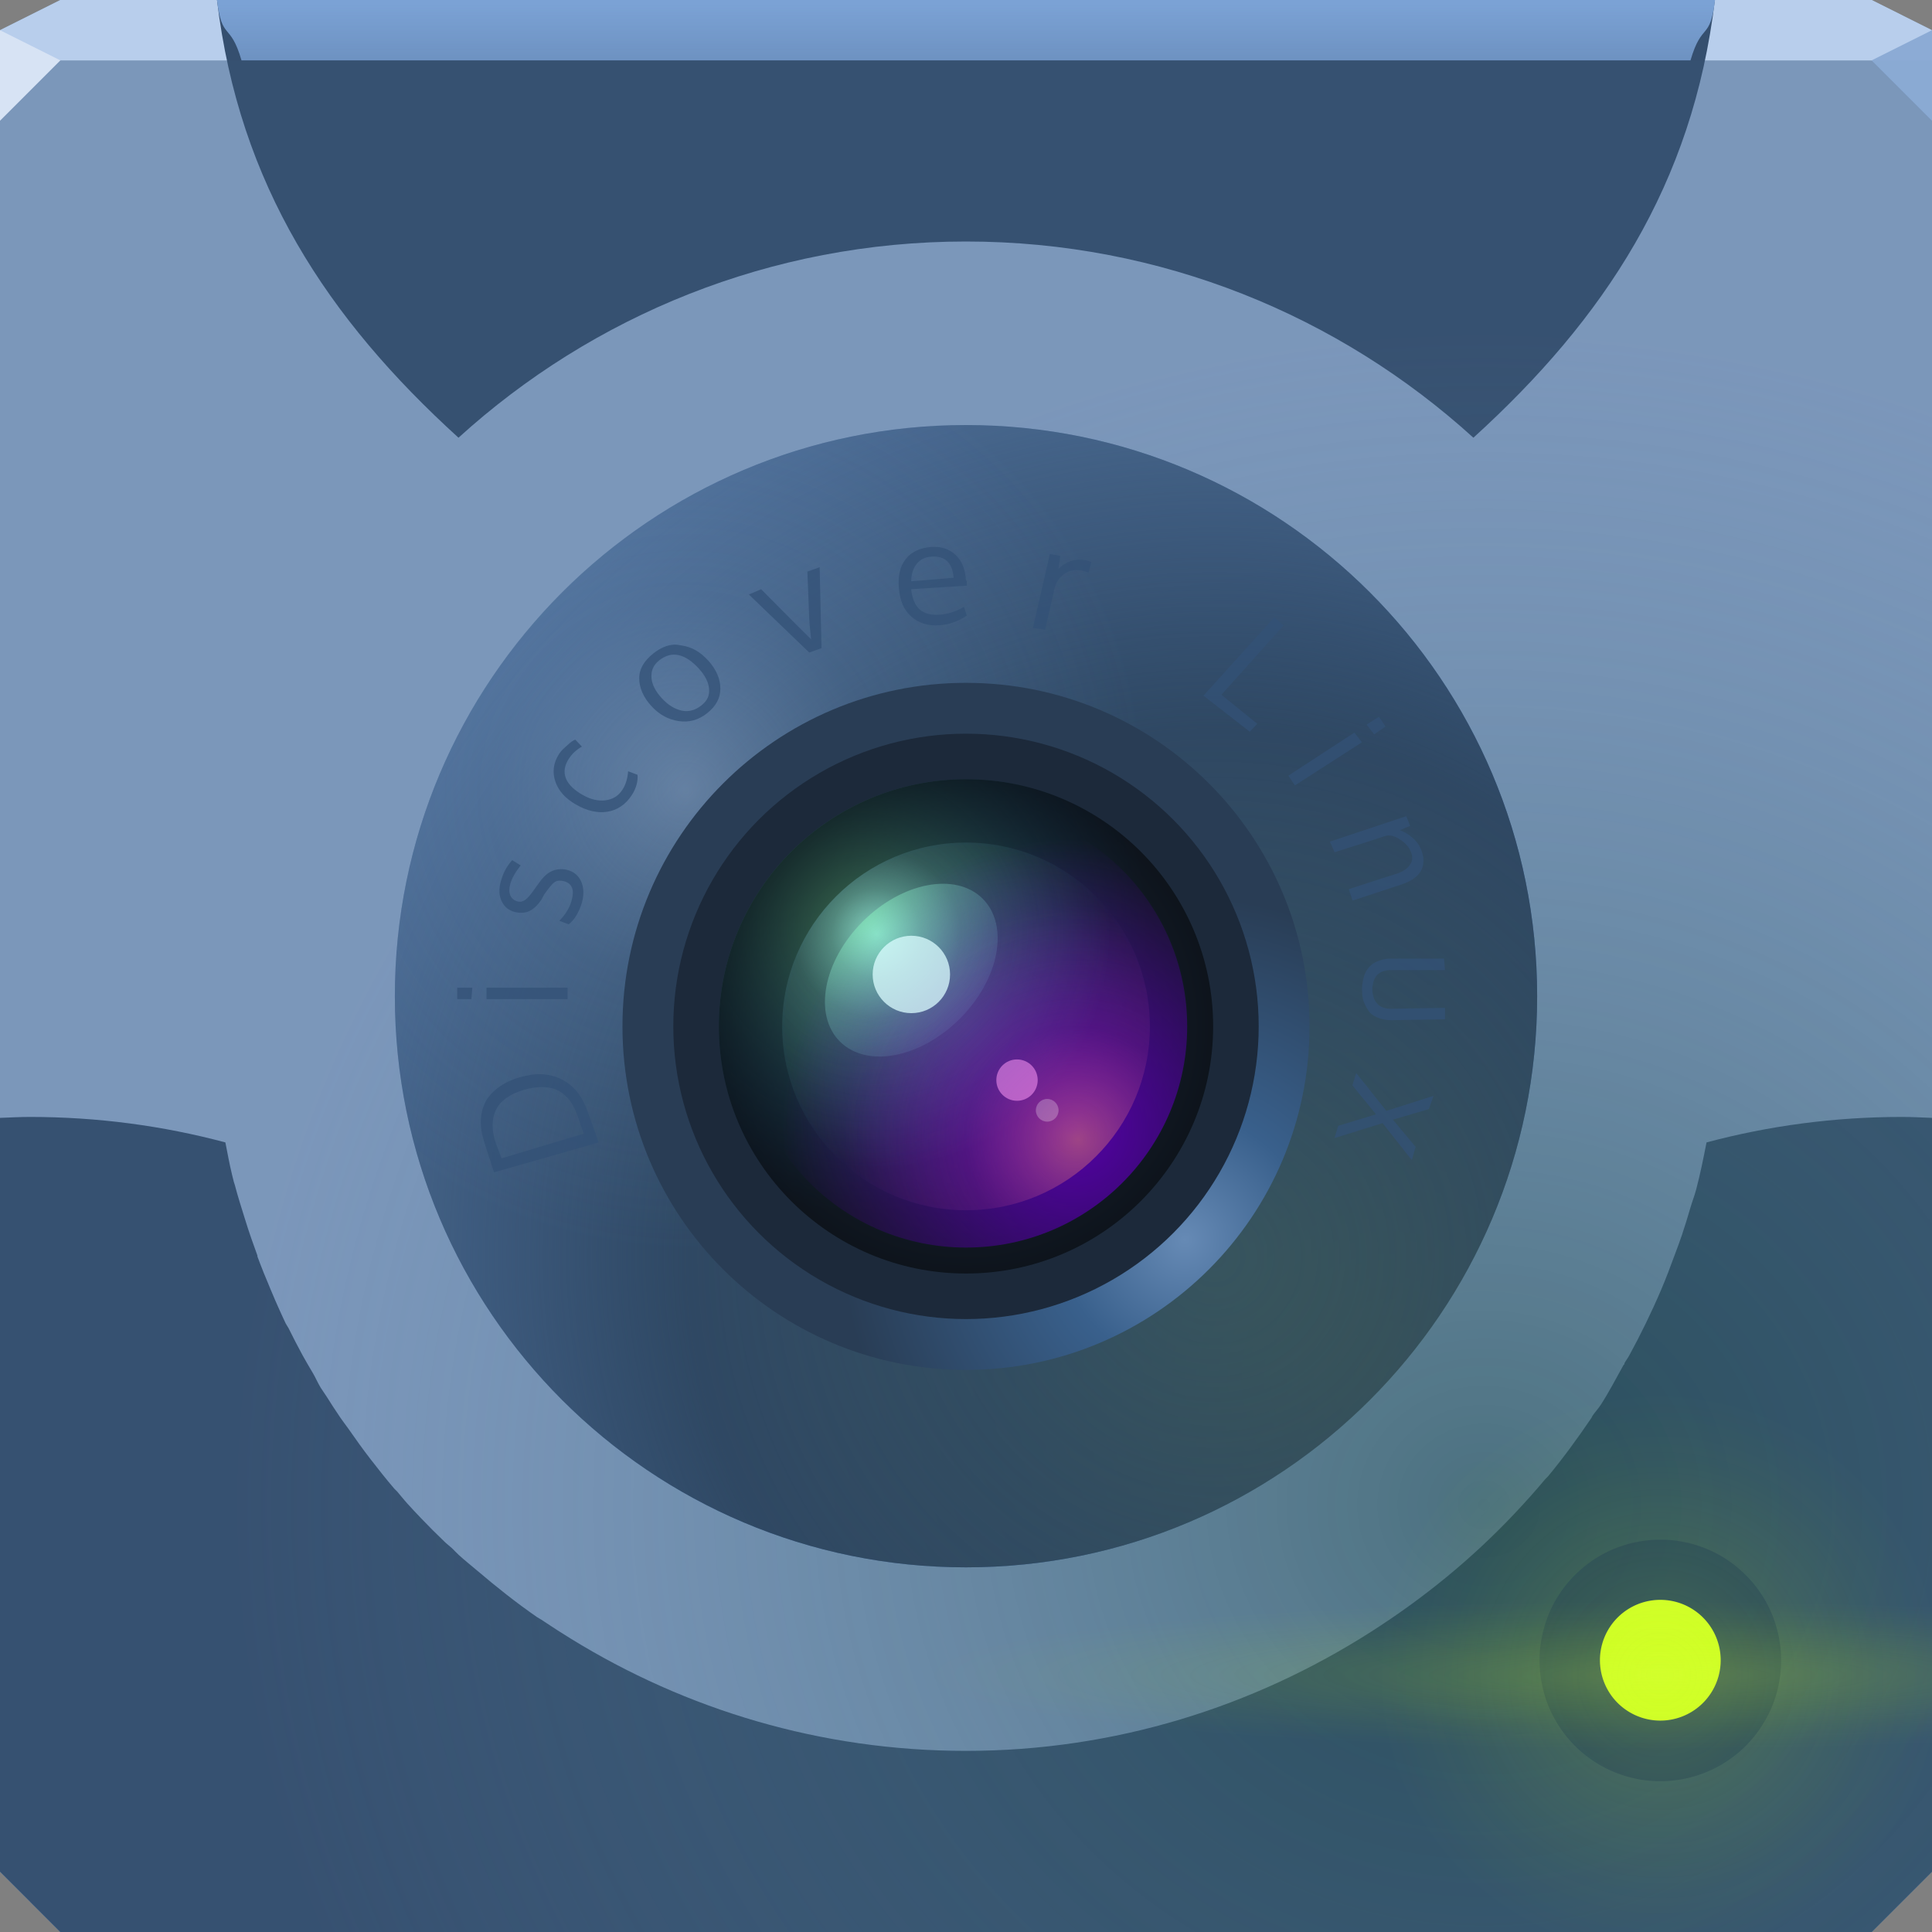<?xml version="1.0" encoding="UTF-8"?>
<!-- Created with Inkscape (http://www.inkscape.org/) -->
<svg width="64" height="64" version="1.1" xmlns="http://www.w3.org/2000/svg" xmlns:cc="http://creativecommons.org/ns#" xmlns:dc="http://purl.org/dc/elements/1.1/" xmlns:rdf="http://www.w3.org/1999/02/22-rdf-syntax-ns#" xmlns:xlink="http://www.w3.org/1999/xlink">
	<rect width="100%" height="100%" fill="#808080" stroke="none"/>
	<defs>
		<linearGradient id="i">
			<stop stop-color="#ffffff" stop-opacity=".352" offset="0"/>
			<stop stop-color="#ffffff" stop-opacity="0" offset="1"/>
		</linearGradient>
		<radialGradient id="c" cx="31.43" cy="16.22" r="24" gradientTransform="matrix(.184 0 0 .125 -4.593 -46.95)" gradientUnits="userSpaceOnUse" xlink:href="#i"/>
		<radialGradient id="j" cx="32" cy="18" r="32" gradientTransform="matrix(1 0 0 .938 0 2.125)" gradientUnits="userSpaceOnUse">
			<stop stop-color="#7f9ec9" offset="0"/>
			<stop stop-color="#6881a0" offset="1"/>
		</radialGradient>
		<linearGradient id="ah" x1="21.63" x2="40.27" y1="26.19" y2="44.84" gradientTransform="matrix(-.474 0 0 -.474 47.64 50.59)" gradientUnits="userSpaceOnUse" xlink:href="#g"/>
		<linearGradient id="g">
			<stop stop-color="#00112c" stop-opacity=".226" offset="0"/>
			<stop stop-color="#a2b3c5" stop-opacity=".463" offset="1"/>
		</linearGradient>
		<linearGradient id="ai" x1="18.83" x2="42.86" y1="23.39" y2="47.42" gradientTransform="matrix(.378 0 0 .378 19.52 20.76)" gradientUnits="userSpaceOnUse" xlink:href="#g"/>
		<radialGradient id="a" cx="43.7" cy="45.8" r="24" gradientTransform="matrix(.327 0 0 .327 20.57 21.79)" gradientUnits="userSpaceOnUse">
			<stop stop-color="#5400a7" offset="0"/>
			<stop stop-color="#5400a7" stop-opacity="0" offset="1"/>
		</radialGradient>
		<radialGradient id="v" cx="22.92" cy="25.28" r="24" gradientTransform="matrix(.289 0 0 .289 22.86 24.27)" gradientUnits="userSpaceOnUse">
			<stop stop-color="#005fae" offset="0"/>
			<stop stop-color="#006ac4" stop-opacity="0" offset="1"/>
		</radialGradient>
		<radialGradient id="k" cx="33" cy="35" r="24" gradientTransform="matrix(.25 0 0 .25 23.75 25.25)" gradientUnits="userSpaceOnUse" xlink:href="#b"/>
		<linearGradient id="b">
			<stop stop-color="#000000" stop-opacity="0" offset="0"/>
			<stop stop-color="#000000" stop-opacity=".228" offset=".581"/>
			<stop stop-color="#000000" stop-opacity=".522" offset="1"/>
		</linearGradient>
		<radialGradient id="l" cx="33" cy="35" r="24" gradientTransform="matrix(.174 0 0 .129 -6.908 40.47)" gradientUnits="userSpaceOnUse" xlink:href="#h"/>
		<linearGradient id="h">
			<stop stop-color="#ffffff" stop-opacity=".625" offset="0"/>
			<stop stop-color="#ffffff" stop-opacity=".166" offset=".664"/>
			<stop stop-color="#ffffff" stop-opacity="0" offset="1"/>
		</linearGradient>
		<radialGradient id="n" cx="33" cy="35" r="24" gradientTransform="matrix(.144 -.144 .107 .107 27.08 38.96)" gradientUnits="userSpaceOnUse" xlink:href="#h"/>
		<radialGradient id="p" cx="35.65" cy="17.21" r="24" gradientTransform="matrix(.194 0 0 .151 -7.874 44.9)" gradientUnits="userSpaceOnUse">
			<stop stop-color="#e282ff" stop-opacity=".639" offset="0"/>
			<stop stop-color="#de71ff" stop-opacity="0" offset="1"/>
		</radialGradient>
		<linearGradient id="af" x1="24.56" x2="38.88" y1="29.12" y2="43.44" gradientTransform="matrix(.167 0 0 .167 49.5 49.17)" gradientUnits="userSpaceOnUse">
			<stop stop-color="#3b444e" offset="0"/>
			<stop stop-color="#444d58" offset="1"/>
		</linearGradient>
		<radialGradient id="d" cx="33" cy="35" r="24" gradientTransform="matrix(.39 0 0 .39 42.12 41.34)" gradientUnits="userSpaceOnUse" xlink:href="#f"/>
		<linearGradient id="f">
			<stop stop-color="#d3ff2e" stop-opacity=".18" offset="0"/>
			<stop stop-color="#c7fa07" stop-opacity=".084" offset=".5"/>
			<stop stop-color="#c9fc0a" stop-opacity=".035" offset=".75"/>
			<stop stop-color="#ccff0e" stop-opacity="0" offset="1"/>
		</linearGradient>
		<radialGradient id="e" cx="33" cy="35" r="24" gradientTransform="matrix(1.016 0 0 .102 21.46 51.42)" gradientUnits="userSpaceOnUse" xlink:href="#f"/>
		<radialGradient id="u" cx="22.92" cy="25.28" r="24" gradientTransform="matrix(.394 0 0 .394 19.53 20.73)" gradientUnits="userSpaceOnUse">
			<stop stop-color="#89ff99" stop-opacity=".505" offset="0"/>
			<stop stop-color="#006ac4" stop-opacity="0" offset="1"/>
		</radialGradient>
		<radialGradient id="r" cx="31.37" cy="48.32" r="24" gradientTransform="matrix(.351 0 0 .239 -9.859 -53.36)" gradientUnits="userSpaceOnUse">
			<stop stop-color="#8dffc3" stop-opacity=".443" offset="0"/>
			<stop stop-color="#8dc7ff" stop-opacity=".001" offset="1"/>
		</radialGradient>
		<radialGradient id="ae" cx="33" cy="35" r="24" gradientTransform="matrix(.341 0 0 .341 20.74 22.06)" gradientUnits="userSpaceOnUse" xlink:href="#b"/>
		<radialGradient id="ac" cx="48.64" cy="50.75" r="32" gradientTransform="matrix(1.296,0,0,1.215,-13.87,-11.81)" gradientUnits="userSpaceOnUse">
			<stop stop-color="#1f4e47" stop-opacity=".522" offset="0"/>
			<stop stop-color="#628aa6" stop-opacity=".034" offset="1"/>
		</radialGradient>
		<radialGradient id="ab" cx="44.61" cy="46.62" r="19.19" gradientTransform="matrix(1.424,0,0,1.424,-17.54,-20.74)" gradientUnits="userSpaceOnUse">
			<stop stop-color="#4e7577" offset="0"/>
			<stop stop-color="#3b6394" offset=".492"/>
			<stop stop-color="#5779a5" offset="1"/>
		</radialGradient>
		<radialGradient id="aa" cx="22.84" cy="26.41" r="19.19" gradientTransform="matrix(.788 0 0 .788 4.721 5.377)" gradientUnits="userSpaceOnUse">
			<stop stop-color="#c5dfff" stop-opacity=".302" offset="0"/>
			<stop stop-color="#8cb4e1" stop-opacity=".131" offset=".424"/>
			<stop stop-color="#8ab4e4" stop-opacity=".002" offset="1"/>
		</radialGradient>
		<radialGradient id="z" cx="41.423" cy="44.747" r="19.19" gradientTransform="matrix(1.843,0,0,1.843,-36.11,-40.84)" gradientUnits="userSpaceOnUse">
			<stop stop-color="#2f4647" stop-opacity=".627" offset="0"/>
			<stop stop-color="#2f4863" offset=".492"/>
			<stop stop-color="#284466" stop-opacity=".004" offset="1"/>
		</radialGradient>
		<radialGradient id="y" cx="39.25" cy="42.07" r="11.38" gradientUnits="userSpaceOnUse">
			<stop stop-color="#668ab5" offset="0"/>
			<stop stop-color="#39608c" offset=".365"/>
			<stop stop-color="#293d55" offset="1"/>
		</radialGradient>
		<radialGradient id="x" cx="28.86" cy="30.83" r="4.988" gradientTransform="matrix(1.276,0,0,1.276,-71.86,-76.42)" gradientUnits="userSpaceOnUse">
			<stop stop-color="#ff9862" stop-opacity=".439" offset="0"/>
			<stop stop-color="#d74ea6" stop-opacity=".122" offset=".478"/>
			<stop stop-color="#f055ff" stop-opacity="0" offset="1"/>
		</radialGradient>
		<radialGradient id="w" cx="29.34" cy="31.28" r="4.988" gradientTransform="matrix(1.276,0,0,1.276,-7.862,-8.423)" gradientUnits="userSpaceOnUse">
			<stop stop-color="#a4fff7" stop-opacity=".686" offset="0"/>
			<stop stop-color="#96e7f1" stop-opacity=".317" offset=".193"/>
			<stop stop-color="#8bd3ec" stop-opacity=".137" offset=".358"/>
			<stop stop-color="#76ffde" stop-opacity="0" offset="1"/>
		</radialGradient>
		<linearGradient id="aj" x1="28.9" x2="28.9" y1="1.951" y2=".139" gradientUnits="userSpaceOnUse">
			<stop stop-color="#7ba2d5" stop-opacity=".811" offset="0"/>
			<stop stop-color="#7ba2d5" offset="1"/>
		</linearGradient>
		<radialGradient id="s" cx="31.43" cy="16.22" r="24" gradientTransform="matrix(.184 0 0 .125 -4.593 -46.95)" gradientUnits="userSpaceOnUse" xlink:href="#i"/>
		<radialGradient id="q" cx="43.7" cy="45.8" r="24" gradientTransform="matrix(.327 0 0 .327 20.57 21.79)" gradientUnits="userSpaceOnUse" xlink:href="#a"/>
		<radialGradient id="o" cx="33" cy="35" r="24" gradientTransform="matrix(.39 0 0 .39 42.12 41.34)" gradientUnits="userSpaceOnUse" xlink:href="#f"/>
		<radialGradient id="m" cx="33" cy="35" r="24" gradientTransform="matrix(1.016 0 0 .102 21.46 51.42)" gradientUnits="userSpaceOnUse" xlink:href="#f"/>
	</defs>
	<g>
		<path d="m0 4v58l2 2h60l2-2v-58h-32z" color="#000000" fill="url(#j)"/>
		<path d="m2 0-2 1v3h64v-3l-2-1h-30z" color="#000000" fill="#a0c0e0"/>
		<path d="m64 6-2-2 2-1z" fill="#1f0700" fill-opacity=".138"/>
		<path d="m63 0.5v62.5l1-1v-61zm0 62.5h-62l1 1h60z" fill="#000000" fill-opacity=".111"/>
		<path d="m0 1v61l1 1v-58l1-1-1-0.531v-2.469z" fill="#ffffff" fill-opacity=".351"/>
		<path d="m7.188 0c0.731 6.122 3.665 11.56 8 15.5 4.44-4.035 10.34-6.5 16.81-6.5s12.37 2.465 16.81 6.5c4.335-3.94 7.269-9.378 8-15.5h-24.81zm24.81 14.81c-10.6 0-19.19 8.591-19.19 19.19s8.591 19.19 19.19 19.19 19.19-8.591 19.19-19.19-8.591-19.19-19.19-19.19zm-31 23.19c-0.337 0-0.666 0.018-1 0.031v23.97l2 2h60l2-2v-23.97c-0.334-0.013-0.663-0.031-1-0.031-2.237 0-4.406 0.293-6.469 0.844-0.103 0.524-0.208 1.051-0.344 1.562-0.053 0.201-0.13 0.395-0.188 0.594-0.089 0.306-0.181 0.606-0.281 0.906-0.077 0.232-0.166 0.459-0.25 0.688-0.139 0.379-0.28 0.755-0.438 1.125-0.317 0.745-0.677 1.482-1.062 2.188-0.047 0.086-0.109 0.165-0.156 0.25-0.004 0.008 0.004 0.023 0 0.031-0.007 0.012-0.024 0.019-0.031 0.031-0.247 0.438-0.477 0.892-0.75 1.312-0.085 0.132-0.194 0.245-0.281 0.375-0.013 0.019-0.018 0.043-0.031 0.062-0.449 0.665-0.928 1.32-1.438 1.938-0.028 0.034-0.066 0.06-0.094 0.094-0.332 0.398-0.675 0.779-1.031 1.156-1.413 1.495-3.008 2.795-4.75 3.906-3.878 2.473-8.466 3.938-13.41 3.938-4.802 0-9.285-1.371-13.09-3.719-0.299-0.185-0.585-0.366-0.875-0.562-0.031-0.021-0.063-0.042-0.094-0.062-0.05-0.034-0.106-0.059-0.156-0.094-0.683-0.473-1.337-0.994-1.969-1.531-0.207-0.176-0.424-0.348-0.625-0.531-0.077-0.07-0.143-0.148-0.219-0.219-0.07-0.065-0.149-0.121-0.219-0.188-0.279-0.266-0.546-0.534-0.812-0.812-0.15-0.156-0.292-0.309-0.438-0.469-0.12-0.132-0.227-0.272-0.344-0.406-0.029-0.033-0.065-0.06-0.094-0.094-0.271-0.315-0.526-0.641-0.781-0.969-0.26-0.334-0.507-0.684-0.75-1.031-0.081-0.116-0.171-0.227-0.25-0.344-0.161-0.238-0.316-0.474-0.469-0.719-0.06-0.096-0.129-0.185-0.188-0.281-0.091-0.15-0.162-0.317-0.25-0.469-0.115-0.198-0.234-0.393-0.344-0.594-0.163-0.301-0.318-0.598-0.469-0.906-0.027-0.054-0.067-0.102-0.094-0.156-0.064-0.132-0.126-0.273-0.188-0.406-0.11-0.238-0.21-0.477-0.312-0.719-0.154-0.365-0.3-0.72-0.438-1.094-0.003-0.009 0.003-0.022 0-0.031-0.144-0.392-0.282-0.786-0.406-1.188-0.117-0.376-0.245-0.773-0.344-1.156-0.008-0.031-0.023-0.062-0.031-0.094-0.021-0.083-0.042-0.167-0.062-0.25-0.085-0.349-0.149-0.708-0.219-1.062-2.063-0.551-4.232-0.844-6.469-0.844z" color="#000000" fill="#40546d" fill-rule="evenodd"/>
		<path d="m32 22.62c-6.282 0-11.38 5.093-11.38 11.38s5.093 11.38 11.38 11.38 11.38-5.093 11.38-11.38-5.093-11.38-11.38-11.38zm0 2.312c5.013 0 9.062 4.049 9.062 9.062s-4.049 9.062-9.062 9.062-9.062-4.049-9.062-9.062 4.049-9.062 9.062-9.062z" color="#000000" fill="url(#ah)" fill-rule="evenodd"/>
		<circle cx="32" cy="34" r="9.077" color="#000000" fill="url(#ai)" fill-rule="evenodd"/>
		<g fill-rule="evenodd">
			<circle cx="32" cy="34" r="6" color="#000000" fill="#496370"/>
			<circle cx="32" cy="34" r="6" color="#000000" fill="url(#a)"/>
			<circle cx="32" cy="34" r="6" color="#000000" fill="url(#v)"/>
			<circle cx="32" cy="34" r="6" color="#000000" fill="url(#k)"/>
			<ellipse transform="rotate(135)" cx="1.414" cy="-43.13" rx="3.345" ry="2.276" color="#000000" fill="url(#c)"/>
			<ellipse transform="rotate(-45)" cx="-1.149" cy="44.99" rx="3.692" ry="2.993" color="#000000" fill="url(#l)"/>
			<path d="m35.97 34.03c-0.999 0.104-2.034 0.596-2.875 1.438-1.331 1.331-1.768 3.152-1.219 4.531 0.041 8.31e-4 0.084 0 0.125 0 3.169 0 5.748-2.45 5.969-5.562-0.587-0.325-1.285-0.481-2-0.406z" color="#000000" fill="url(#n)"/>
			<ellipse transform="rotate(-45)" cx="-1.414" cy="49.5" rx="3.965" ry="2.698" color="#000000" fill="url(#p)"/>
		</g>
		<path d="m30.84 18.12c-0.352 0.032-0.648 0.163-0.844 0.438-0.196 0.273-0.25 0.617-0.219 1.031 0.033 0.428 0.165 0.77 0.406 1 0.243 0.23 0.55 0.342 0.938 0.312 0.347-0.027 0.648-0.158 0.906-0.344l-0.094-0.312c-0.273 0.171-0.53 0.26-0.812 0.281-0.256 0.02-0.491-0.03-0.656-0.188-0.164-0.159-0.253-0.416-0.281-0.719l1.844-0.125c-0.002-0.023 4e-3 -0.073 0-0.125-0.002-0.052-0.03-0.074-0.031-0.094-0.029-0.378-0.132-0.664-0.344-0.875-0.21-0.212-0.481-0.307-0.812-0.281zm3.938 0.25c-0.03 0.138-0.218 1.018-0.562 2.625l0.406 0.062 0.312-1.469c0.049-0.229 0.172-0.407 0.344-0.531 0.174-0.126 0.371-0.142 0.594-0.094 0.054 0.012 0.117 0.034 0.188 0.062l0.094-0.375c-0.057-0.022-0.116-0.047-0.188-0.062-0.158-0.034-0.341-0.029-0.5 0.031s-0.284 0.153-0.406 0.281l0.062-0.469zm-3.938 0.094c0.208-0.016 0.402 0.022 0.531 0.156 0.131 0.132 0.199 0.329 0.219 0.594l-1.406 0.125c0.003-0.257 0.067-0.469 0.188-0.625 0.12-0.158 0.261-0.234 0.469-0.25zm-3.688 0.375-0.406 0.156c0.032 0.763 0.045 1.32 0.062 1.688 0.014 0.291 0.047 0.537 0.062 0.719l-0.5-0.531-1.156-1.25-0.406 0.188 2 2.062 0.406-0.156zm15.06 1.781-2.344 2.781 1.531 1.281 0.25-0.281-1.188-1.031 2.062-2.469zm-19.88 0.969c-0.242 0.016-0.47 0.126-0.688 0.312-0.295 0.253-0.467 0.535-0.469 0.875-0.002 0.34 0.135 0.684 0.406 1 0.266 0.31 0.569 0.478 0.906 0.531 0.339 0.052 0.652-0.036 0.938-0.281 0.296-0.254 0.437-0.536 0.438-0.875-5.81e-4 -0.341-0.136-0.685-0.406-1-0.269-0.314-0.542-0.478-0.875-0.531-0.084-0.014-0.169-0.037-0.25-0.031zm0.156 0.375c0.224 0.054 0.443 0.221 0.656 0.469 0.21 0.244 0.324 0.485 0.344 0.719 0.022 0.233-0.047 0.42-0.25 0.594-0.205 0.176-0.425 0.24-0.656 0.188-0.231-0.055-0.45-0.197-0.656-0.438-0.21-0.244-0.325-0.482-0.344-0.719-0.019-0.237 0.047-0.451 0.25-0.625 0.209-0.179 0.432-0.244 0.656-0.188zm23.19 2.188-0.406 0.281 0.25 0.344 0.375-0.281zm-0.812 0.562-2.188 1.531 0.219 0.344 2.219-1.531zm-25.81 0.25c-0.086 0.035-0.153 0.094-0.25 0.188-0.096 0.092-0.21 0.194-0.281 0.312-0.203 0.336-0.231 0.672-0.125 1 0.105 0.326 0.332 0.595 0.688 0.812 0.354 0.214 0.698 0.307 1.031 0.25 0.334-0.058 0.608-0.257 0.812-0.594 0.15-0.248 0.206-0.5 0.188-0.719l-0.312-0.125c-0.016 0.247-0.079 0.477-0.188 0.656-0.137 0.226-0.326 0.343-0.562 0.375-0.237 0.03-0.477-0.022-0.75-0.188-0.28-0.17-0.479-0.368-0.562-0.594-0.083-0.227-0.04-0.466 0.094-0.688 0.11-0.181 0.251-0.328 0.438-0.438zm27.53 2.719-2.531 0.906 0.156 0.375 1.375-0.469c0.134-0.047 0.267-0.104 0.375-0.125 0.166-0.014 0.296 0.058 0.438 0.156 0.142 0.098 0.274 0.239 0.344 0.438 0.067 0.189 0.04 0.323-0.031 0.438-0.071 0.117-0.194 0.231-0.406 0.312-0.072 0.027-0.612 0.205-1.625 0.562l0.125 0.406 1.594-0.562c0.339-0.12 0.543-0.272 0.656-0.469 0.115-0.198 0.134-0.458 0.031-0.75-0.061-0.173-0.151-0.314-0.281-0.438-0.128-0.122-0.278-0.225-0.438-0.281l0.344-0.156zm-29.62 1.562c-0.176 0.212-0.299 0.457-0.375 0.75-0.073 0.284-0.06 0.52 0.031 0.719 0.092 0.197 0.234 0.323 0.438 0.375 0.168 0.041 0.332 0.036 0.469-0.031 0.137-0.069 0.272-0.199 0.406-0.406l0.094-0.188c0.144-0.218 0.256-0.373 0.344-0.438 0.087-0.065 0.197-0.061 0.312-0.031 0.268 0.081 0.349 0.303 0.25 0.688-0.065 0.254-0.198 0.492-0.406 0.719l0.312 0.125c0.084-0.078 0.174-0.174 0.25-0.312 0.076-0.14 0.142-0.292 0.188-0.469 0.074-0.287 0.056-0.548-0.031-0.75-0.089-0.203-0.23-0.341-0.469-0.406-0.197-0.051-0.388-0.017-0.531 0.062-0.145 0.079-0.285 0.229-0.438 0.469-0.046 0.072-0.093 0.14-0.125 0.188-0.122 0.185-0.21 0.29-0.281 0.344s-0.149 0.088-0.25 0.062c-0.118-0.03-0.209-0.109-0.25-0.219-0.042-0.112-0.043-0.241 0-0.406 0.055-0.213 0.18-0.438 0.344-0.656zm29.09 3.5c-0.135 0.001-0.235 0.022-0.344 0.062-0.109 0.04-0.209 0.089-0.281 0.156-0.071 0.069-0.14 0.157-0.188 0.25-0.046 0.095-0.074 0.208-0.094 0.312-0.02 0.104-0.032 0.195-0.031 0.312 0.001 0.119 9e-3 0.241 0.031 0.344 0.022 0.104 0.077 0.22 0.125 0.312s0.084 0.154 0.156 0.219c0.074 0.066 0.172 0.118 0.281 0.156s0.238 0.064 0.375 0.062l1.781-0.031v-0.406l-1.781 0.031c-0.223 0.002-0.375-0.07-0.469-0.188-0.094-0.116-0.154-0.288-0.156-0.5-0.001-0.102 0.013-0.17 0.031-0.25 0.019-0.078 0.05-0.155 0.094-0.219 0.045-0.062 0.106-0.121 0.188-0.156 0.081-0.033 0.164-0.061 0.281-0.062h1.812l-0.031-0.406zm-30.91 1.031v0.406h0.469l0.031-0.406zm0.969 0v0.406h2.688v-0.406zm28.81 3.031-0.125 0.438 0.781 1.031-1.25 0.406-0.125 0.438 1.594-0.531 0.969 1.312 0.125-0.469-0.75-0.969 1.188-0.375 0.156-0.469-1.562 0.531zm-27.31 0.062c-0.13 0.019-0.266 0.05-0.406 0.094-0.294 0.092-0.526 0.217-0.719 0.375-0.194 0.158-0.353 0.352-0.438 0.562-0.086 0.209-0.129 0.44-0.125 0.688 0.003 0.248 0.066 0.525 0.156 0.812l0.281 0.938 3.469-1.062-0.344-1.031c-0.178-0.57-0.449-0.961-0.844-1.188-0.296-0.17-0.642-0.244-1.031-0.188zm0.375 0.438c0.189 0.006 0.348 0.042 0.5 0.125 0.302 0.165 0.514 0.484 0.656 0.938l0.188 0.594-2.719 0.875-0.188-0.531c-0.149-0.475-0.141-0.87 0-1.188 0.141-0.317 0.456-0.568 0.938-0.719 0.225-0.07 0.436-0.1 0.625-0.094z" fill="#ffffff" fill-opacity=".434"/>
		<path d="m7.188 0c0.164 1.373 0.436 2.705 0.812 4h48c0.377-1.295 0.648-2.627 0.812-4h-24.81z" color="#000000" fill="#9ebfe1" fill-opacity=".589"/>
		<circle cx="55" cy="55" r="4" color="#000000" fill="url(#af)" fill-rule="evenodd"/>
		<circle cx="55" cy="55" r="2" color="#000000" fill="#9dc800" fill-rule="evenodd"/>
		<g fill-rule="evenodd">
			<path d="m55 45.62c-5.172 0-9.375 4.203-9.375 9.375 0 4.28 2.891 7.883 6.812 9h5.125c3.105-0.884 5.553-3.333 6.438-6.438v-5.125c-1.117-3.922-4.72-6.812-9-6.812z" color="#000000" fill="url(#d)"/>
			<path d="m55 52.53c-13.47 0-24.38 1.114-24.38 2.469s10.9 2.469 24.38 2.469c3.184 0 6.211-0.076 9-0.188v-4.562c-2.789-0.112-5.816-0.188-9-0.188z" color="#000000" fill="url(#e)"/>
		</g>
		<circle cx="54.5" cy="54.5" r="1" color="#000000" fill="#d1ff2a" fill-rule="evenodd"/>
		<path d="m0 3v3l2-2h60l2-1h-32z" fill="#ffffff" fill-opacity=".288"/>
		<path d="m2 0-2 1h64l-2-1h-30z" fill="#1f0700" fill-opacity=".07"/>
	</g>
	<path d="m0 2v60l2 2h60l2-2v-60h-32z" color="#000000" fill="#7c97bb"/>
	<path d="m2 0-2 1v1h64v-1l-2-1h-30z" color="#000000" fill="#b8ceec"/>
	<path d="m64 4-2-2 2-1z" fill="#8cabd5"/>
	<path d="m7.188 0c0.731 6.122 3.665 10.56 8 14.5 4.44-4.035 10.34-6.5 16.81-6.5s12.37 2.465 16.81 6.5c4.335-3.94 7.269-8.378 8-14.5h-24.81z" color="#000000" fill="#354f6f" fill-rule="evenodd"/>
	<path d="m1 37c-0.337 0-0.666 0.018-1 0.031v24.97l2 2h60l2-2v-24.97c-0.334-0.013-0.663-0.031-1-0.031-2.237 0-4.406 0.293-6.469 0.844-0.103 0.524-0.208 1.051-0.344 1.562-0.053 0.201-0.13 0.395-0.188 0.594-0.089 0.306-0.181 0.606-0.281 0.906-0.077 0.232-0.166 0.459-0.25 0.688-0.139 0.379-0.28 0.755-0.438 1.125-0.317 0.745-0.677 1.482-1.062 2.188-0.047 0.086-0.109 0.165-0.156 0.25-0.004 0.008 0.004 0.023 0 0.031-0.007 0.012-0.024 0.019-0.031 0.031-0.247 0.438-0.477 0.892-0.75 1.312-0.085 0.132-0.194 0.245-0.281 0.375-0.013 0.019-0.018 0.043-0.031 0.062-0.449 0.665-0.928 1.32-1.438 1.938-0.028 0.034-0.066 0.06-0.094 0.094-0.332 0.398-0.675 0.779-1.031 1.156-1.413 1.495-3.008 2.795-4.75 3.906-3.878 2.473-8.466 3.938-13.41 3.938-4.802 0-9.285-1.371-13.09-3.719-0.299-0.185-0.585-0.366-0.875-0.562-0.031-0.021-0.063-0.042-0.094-0.062-0.05-0.034-0.106-0.059-0.156-0.094-0.683-0.473-1.337-0.994-1.969-1.531-0.207-0.176-0.424-0.348-0.625-0.531-0.077-0.07-0.143-0.148-0.219-0.219-0.07-0.065-0.149-0.121-0.219-0.188-0.279-0.266-0.546-0.534-0.812-0.812-0.15-0.156-0.292-0.309-0.438-0.469-0.12-0.132-0.227-0.272-0.344-0.406-0.029-0.033-0.065-0.06-0.094-0.094-0.271-0.315-0.526-0.641-0.781-0.969-0.26-0.334-0.507-0.684-0.75-1.031-0.081-0.116-0.171-0.227-0.25-0.344-0.161-0.238-0.316-0.474-0.469-0.719-0.06-0.096-0.129-0.185-0.188-0.281-0.091-0.15-0.162-0.317-0.25-0.469-0.115-0.198-0.234-0.393-0.344-0.594-0.163-0.301-0.318-0.598-0.469-0.906-0.027-0.054-0.067-0.102-0.094-0.156-0.064-0.132-0.126-0.273-0.188-0.406-0.11-0.238-0.21-0.477-0.312-0.719-0.154-0.365-0.3-0.72-0.438-1.094-0.003-0.009 0.003-0.022 0-0.031-0.144-0.392-0.282-0.786-0.406-1.188-0.117-0.376-0.245-0.773-0.344-1.156-0.008-0.031-0.023-0.062-0.031-0.094-0.021-0.083-0.042-0.167-0.062-0.25-0.085-0.349-0.149-0.708-0.219-1.062-2.063-0.551-4.232-0.844-6.469-0.844z" color="#000000" fill="#354f6f" fill-rule="evenodd"/>
	<path d="m0 2v60l2 2h60l2-2v-60h-32z" color="#000000" fill="url(#ac)"/>
	<path d="m32 14.08c-10.45 0-18.92 8.472-18.92 18.92s8.472 18.92 18.92 18.92 18.92-8.472 18.92-18.92-8.472-18.92-18.92-18.92z" color="#000000" fill="url(#ab)" fill-rule="evenodd"/>
	<path d="m32 14.08c-10.45 0-18.92 8.472-18.92 18.92s8.472 18.92 18.92 18.92 18.92-8.472 18.92-18.92-8.472-18.92-18.92-18.92z" color="#000000" fill="url(#z)" fill-rule="evenodd"/>
	<path d="m32 14.08c-10.45 0-18.92 8.472-18.92 18.92s8.472 18.92 18.92 18.92 18.92-8.472 18.92-18.92-8.472-18.92-18.92-18.92z" color="#000000" fill="url(#aa)" fill-rule="evenodd"/>
	<ellipse transform="rotate(135)" cx="1.414" cy="-43.13" rx="3.345" ry="2.276" color="#000000" fill="url(#s)" fill-rule="evenodd"/>
	<path d="m30.84 18.12c-0.352 0.03-0.648 0.152-0.844 0.408-0.196 0.255-0.25 0.576-0.219 0.962 0.033 0.4 0.165 0.718 0.406 0.932 0.243 0.214 0.55 0.319 0.938 0.291 0.347-0.025 0.648-0.147 0.906-0.321l-0.094-0.291c-0.273 0.16-0.53 0.242-0.812 0.262-0.256 0.018-0.491-0.028-0.656-0.175-0.164-0.148-0.253-0.388-0.281-0.67l1.844-0.117c-0.002-0.021 4e-3 -0.068 0-0.117-0.002-0.049-0.03-0.069-0.031-0.087-0.029-0.353-0.132-0.619-0.344-0.816-0.21-0.198-0.481-0.286-0.812-0.262zm3.938 0.233c-0.03 0.129-0.218 0.949-0.562 2.448l0.406 0.058 0.312-1.369c0.049-0.214 0.172-0.379 0.344-0.495 0.174-0.117 0.371-0.132 0.594-0.087 0.054 0.011 0.117 0.032 0.188 0.058l0.094-0.35c-0.057-0.021-0.116-0.044-0.188-0.058-0.158-0.032-0.341-0.027-0.5 0.029-0.16 0.056-0.284 0.142-0.406 0.262l0.062-0.437zm-3.938 0.087c0.208-0.015 0.402 0.021 0.531 0.146 0.131 0.123 0.199 0.307 0.219 0.554l-1.406 0.117c0.003-0.239 0.067-0.437 0.188-0.583 0.12-0.147 0.261-0.218 0.469-0.233zm-3.688 0.35-0.406 0.146c0.032 0.711 0.045 1.231 0.062 1.573 0.014 0.272 0.047 0.5 0.062 0.67l-0.5-0.495-1.156-1.165-0.406 0.175 2 1.923 0.406-0.146zm15.06 1.661-2.344 2.593 1.531 1.195 0.25-0.262-1.188-0.962 2.062-2.302zm-19.88 0.903c-0.242 0.015-0.47 0.117-0.688 0.291-0.295 0.236-0.467 0.498-0.469 0.816-0.002 0.317 0.135 0.638 0.406 0.932 0.266 0.289 0.569 0.446 0.906 0.495 0.339 0.049 0.652-0.034 0.938-0.262 0.296-0.237 0.437-0.499 0.438-0.816-5.81e-4 -0.318-0.136-0.639-0.406-0.932-0.269-0.292-0.542-0.446-0.875-0.495-0.084-0.013-0.169-0.034-0.25-0.029zm0.156 0.35c0.224 0.05 0.443 0.206 0.656 0.437 0.21 0.228 0.324 0.452 0.344 0.67 0.022 0.217-0.047 0.392-0.25 0.554-0.205 0.164-0.425 0.224-0.656 0.175-0.231-0.051-0.45-0.183-0.656-0.408-0.21-0.228-0.325-0.449-0.344-0.67-0.019-0.221 0.047-0.421 0.25-0.583 0.209-0.167 0.432-0.227 0.656-0.175zm23.19 2.04-0.406 0.262 0.25 0.321 0.375-0.262zm-0.812 0.524-2.188 1.428 0.219 0.321 2.219-1.428zm-25.81 0.233c-0.086 0.033-0.153 0.087-0.25 0.175-0.096 0.086-0.21 0.181-0.281 0.291-0.203 0.313-0.231 0.626-0.125 0.932 0.105 0.304 0.332 0.555 0.688 0.758 0.354 0.2 0.698 0.286 1.031 0.233 0.334-0.054 0.608-0.239 0.812-0.554 0.15-0.231 0.206-0.467 0.188-0.67l-0.312-0.117c-0.016 0.23-0.079 0.444-0.188 0.612-0.137 0.21-0.326 0.32-0.562 0.35-0.237 0.028-0.477-0.021-0.75-0.175-0.28-0.158-0.479-0.343-0.562-0.554-0.083-0.212-0.04-0.435 0.094-0.641 0.11-0.169 0.251-0.306 0.438-0.408zm27.53 2.535-2.531 0.845 0.156 0.35 1.375-0.437c0.134-0.044 0.267-0.097 0.375-0.117 0.166-0.013 0.296 0.054 0.438 0.146 0.142 0.092 0.274 0.223 0.344 0.408 0.067 0.176 0.04 0.301-0.031 0.408-0.071 0.109-0.194 0.215-0.406 0.291-0.072 0.025-0.612 0.191-1.625 0.524l0.125 0.379 1.594-0.524c0.339-0.112 0.543-0.253 0.656-0.437 0.115-0.184 0.134-0.427 0.031-0.699-0.061-0.162-0.151-0.293-0.281-0.408-0.128-0.114-0.278-0.21-0.438-0.262l0.344-0.146zm-29.62 1.457c-0.176 0.198-0.299 0.426-0.375 0.699-0.073 0.265-0.06 0.485 0.031 0.67 0.092 0.184 0.234 0.301 0.438 0.35 0.168 0.039 0.332 0.034 0.469-0.029 0.137-0.064 0.272-0.185 0.406-0.379l0.094-0.175c0.144-0.204 0.256-0.347 0.344-0.408 0.087-0.06 0.197-0.057 0.312-0.029 0.268 0.075 0.349 0.282 0.25 0.641-0.065 0.237-0.198 0.458-0.406 0.67l0.312 0.117c0.084-0.072 0.174-0.162 0.25-0.291 0.076-0.131 0.142-0.273 0.188-0.437 0.074-0.268 0.056-0.511-0.031-0.699-0.089-0.189-0.23-0.318-0.469-0.379-0.197-0.047-0.388-0.015-0.531 0.058-0.145 0.073-0.285 0.214-0.438 0.437-0.046 0.067-0.093 0.131-0.125 0.175-0.122 0.173-0.21 0.27-0.281 0.321-0.071 0.05-0.149 0.083-0.25 0.058-0.118-0.028-0.209-0.102-0.25-0.204-0.042-0.104-0.043-0.225 0-0.379 0.055-0.198 0.18-0.408 0.344-0.612zm29.09 3.263c-0.135 0.001-0.235 0.021-0.344 0.058-0.109 0.037-0.209 0.083-0.281 0.146-0.071 0.064-0.14 0.146-0.188 0.233-0.046 0.088-0.074 0.194-0.094 0.291-0.02 0.097-0.032 0.182-0.031 0.291 0.001 0.111 9e-3 0.225 0.031 0.321 0.022 0.097 0.077 0.205 0.125 0.291s0.084 0.144 0.156 0.204c0.074 0.062 0.172 0.11 0.281 0.146 0.109 0.035 0.238 0.06 0.375 0.058l1.781-0.029v-0.379l-1.781 0.029c-0.223 0.002-0.375-0.065-0.469-0.175-0.094-0.108-0.154-0.269-0.156-0.466-0.001-0.096 0.013-0.159 0.031-0.233 0.019-0.073 0.05-0.144 0.094-0.204 0.045-0.058 0.106-0.113 0.188-0.146 0.081-0.031 0.164-0.057 0.281-0.058h1.812l-0.031-0.379zm-30.91 0.962v0.379h0.469l0.031-0.379zm0.969 0v0.379h2.688v-0.379zm28.81 2.826-0.125 0.408 0.781 0.962-1.25 0.379-0.125 0.408 1.594-0.495 0.969 1.224 0.125-0.437-0.75-0.903 1.188-0.35 0.156-0.437-1.562 0.495zm-27.31 0.058c-0.13 0.018-0.266 0.047-0.406 0.087-0.294 0.086-0.526 0.203-0.719 0.35-0.194 0.147-0.353 0.328-0.438 0.524-0.086 0.195-0.129 0.41-0.125 0.641 0.003 0.231 0.066 0.49 0.156 0.758l0.281 0.874 3.469-0.991-0.344-0.962c-0.178-0.531-0.449-0.896-0.844-1.107-0.296-0.158-0.642-0.227-1.031-0.175zm0.375 0.408c0.189 0.006 0.348 0.039 0.5 0.117 0.302 0.153 0.514 0.451 0.656 0.874l0.188 0.554-2.719 0.816-0.188-0.495c-0.149-0.443-0.141-0.812 0-1.107 0.141-0.296 0.456-0.53 0.938-0.67 0.225-0.066 0.436-0.093 0.625-0.087z" fill="#335176" fill-opacity=".752"/>
	<path d="m7.188 0c0.164 1.373 0.436 0.705 0.812 2h48c0.377-1.295 0.648-0.627 0.812-2h-24.81z" color="#000000" fill="url(#aj)"/>
	<path d="m59.002 55.004a4.001 4.001 0 1 1-8.002 0 4.001 4.001 0 1 1 8.002 0z" color="#000000" fill="#15345b" fill-opacity=".439" fill-rule="evenodd" stroke-width=".167"/>
	<path d="m57 54.997a2 2 0 1 1-4 0 2 2 0 1 1 4 0z" color="#000000" fill="#d1ff2a" fill-rule="evenodd" stroke-width=".083"/>
	<path d="m0 1v3l2-2z" fill="#d7e3f4"/>
	<g transform="translate(0,-1)">
		<path d="m32 23.62c-6.282 0-11.38 5.093-11.38 11.38s5.093 11.38 11.38 11.38 11.38-5.093 11.38-11.38-5.093-11.38-11.38-11.38zm0 2.312c5.013 0 9.062 4.049 9.062 9.062s-4.049 9.062-9.062 9.062-9.062-4.049-9.062-9.062 4.049-9.062 9.062-9.062z" color="#000000" fill="url(#y)" fill-rule="evenodd"/>
		<circle cx="32" cy="35" r="9.696" color="#000000" fill="#1c293a" fill-rule="evenodd"/>
		<g transform="translate(0,1)">
			<circle cx="32" cy="34" r="6" color="#000000" fill="#202b31" fill-opacity=".43" fill-rule="evenodd"/>
			<g fill-rule="evenodd">
				<circle cx="32" cy="34" r="8.187" color="#000000" fill="url(#u)"/>
				<circle cx="32" cy="34" r="8.187" color="#000000" fill="url(#ae)"/>
			</g>
			<g transform="matrix(1.221,0,0,1.221,-7.071,-7.513)" fill-rule="evenodd" stroke-width=".819">
				<circle cx="32" cy="34" r="6" color="#000000" fill="url(#q)"/>
				<circle cx="32" cy="34" r="4.988" color="#000000" fill="url(#w)"/>
				<circle transform="scale(-1)" cx="-32" cy="-34" r="4.988" color="#000000" fill="url(#x)"/>
			</g>
			<ellipse transform="rotate(135)" cx="1.378" cy="-44.07" rx="3.345" ry="2.276" color="#000000" fill="url(#r)" fill-rule="evenodd"/>
			<circle cx="30.19" cy="32.28" r="1.282" fill="#dcfdff" fill-opacity=".747" style="paint-order:normal"/>
			<circle cx="33.69" cy="35.78" r=".685" fill="#ff9bf8" fill-opacity=".532" style="paint-order:normal"/>
			<circle cx="34.69" cy="36.78" r=".376" fill="#ffffff" fill-opacity=".252" style="paint-order:normal"/>
		</g>
	</g>
	<g transform="translate(0 .5)" fill-rule="evenodd">
		<path d="m55 45.62c-5.172 0-9.375 4.203-9.375 9.375 0 4.28 2.891 7.883 6.812 9h5.125c3.105-0.884 5.553-3.333 6.438-6.438v-5.125c-1.117-3.922-4.72-6.812-9-6.812z" color="#000000" fill="url(#o)"/>
		<path d="m55 52.53c-13.47 0-24.38 1.114-24.38 2.469s10.9 2.469 24.38 2.469c3.184 0 6.211-0.076 9-0.188v-4.562c-2.789-0.112-5.816-0.188-9-0.188z" color="#000000" fill="url(#m)"/>
	</g>
</svg>
